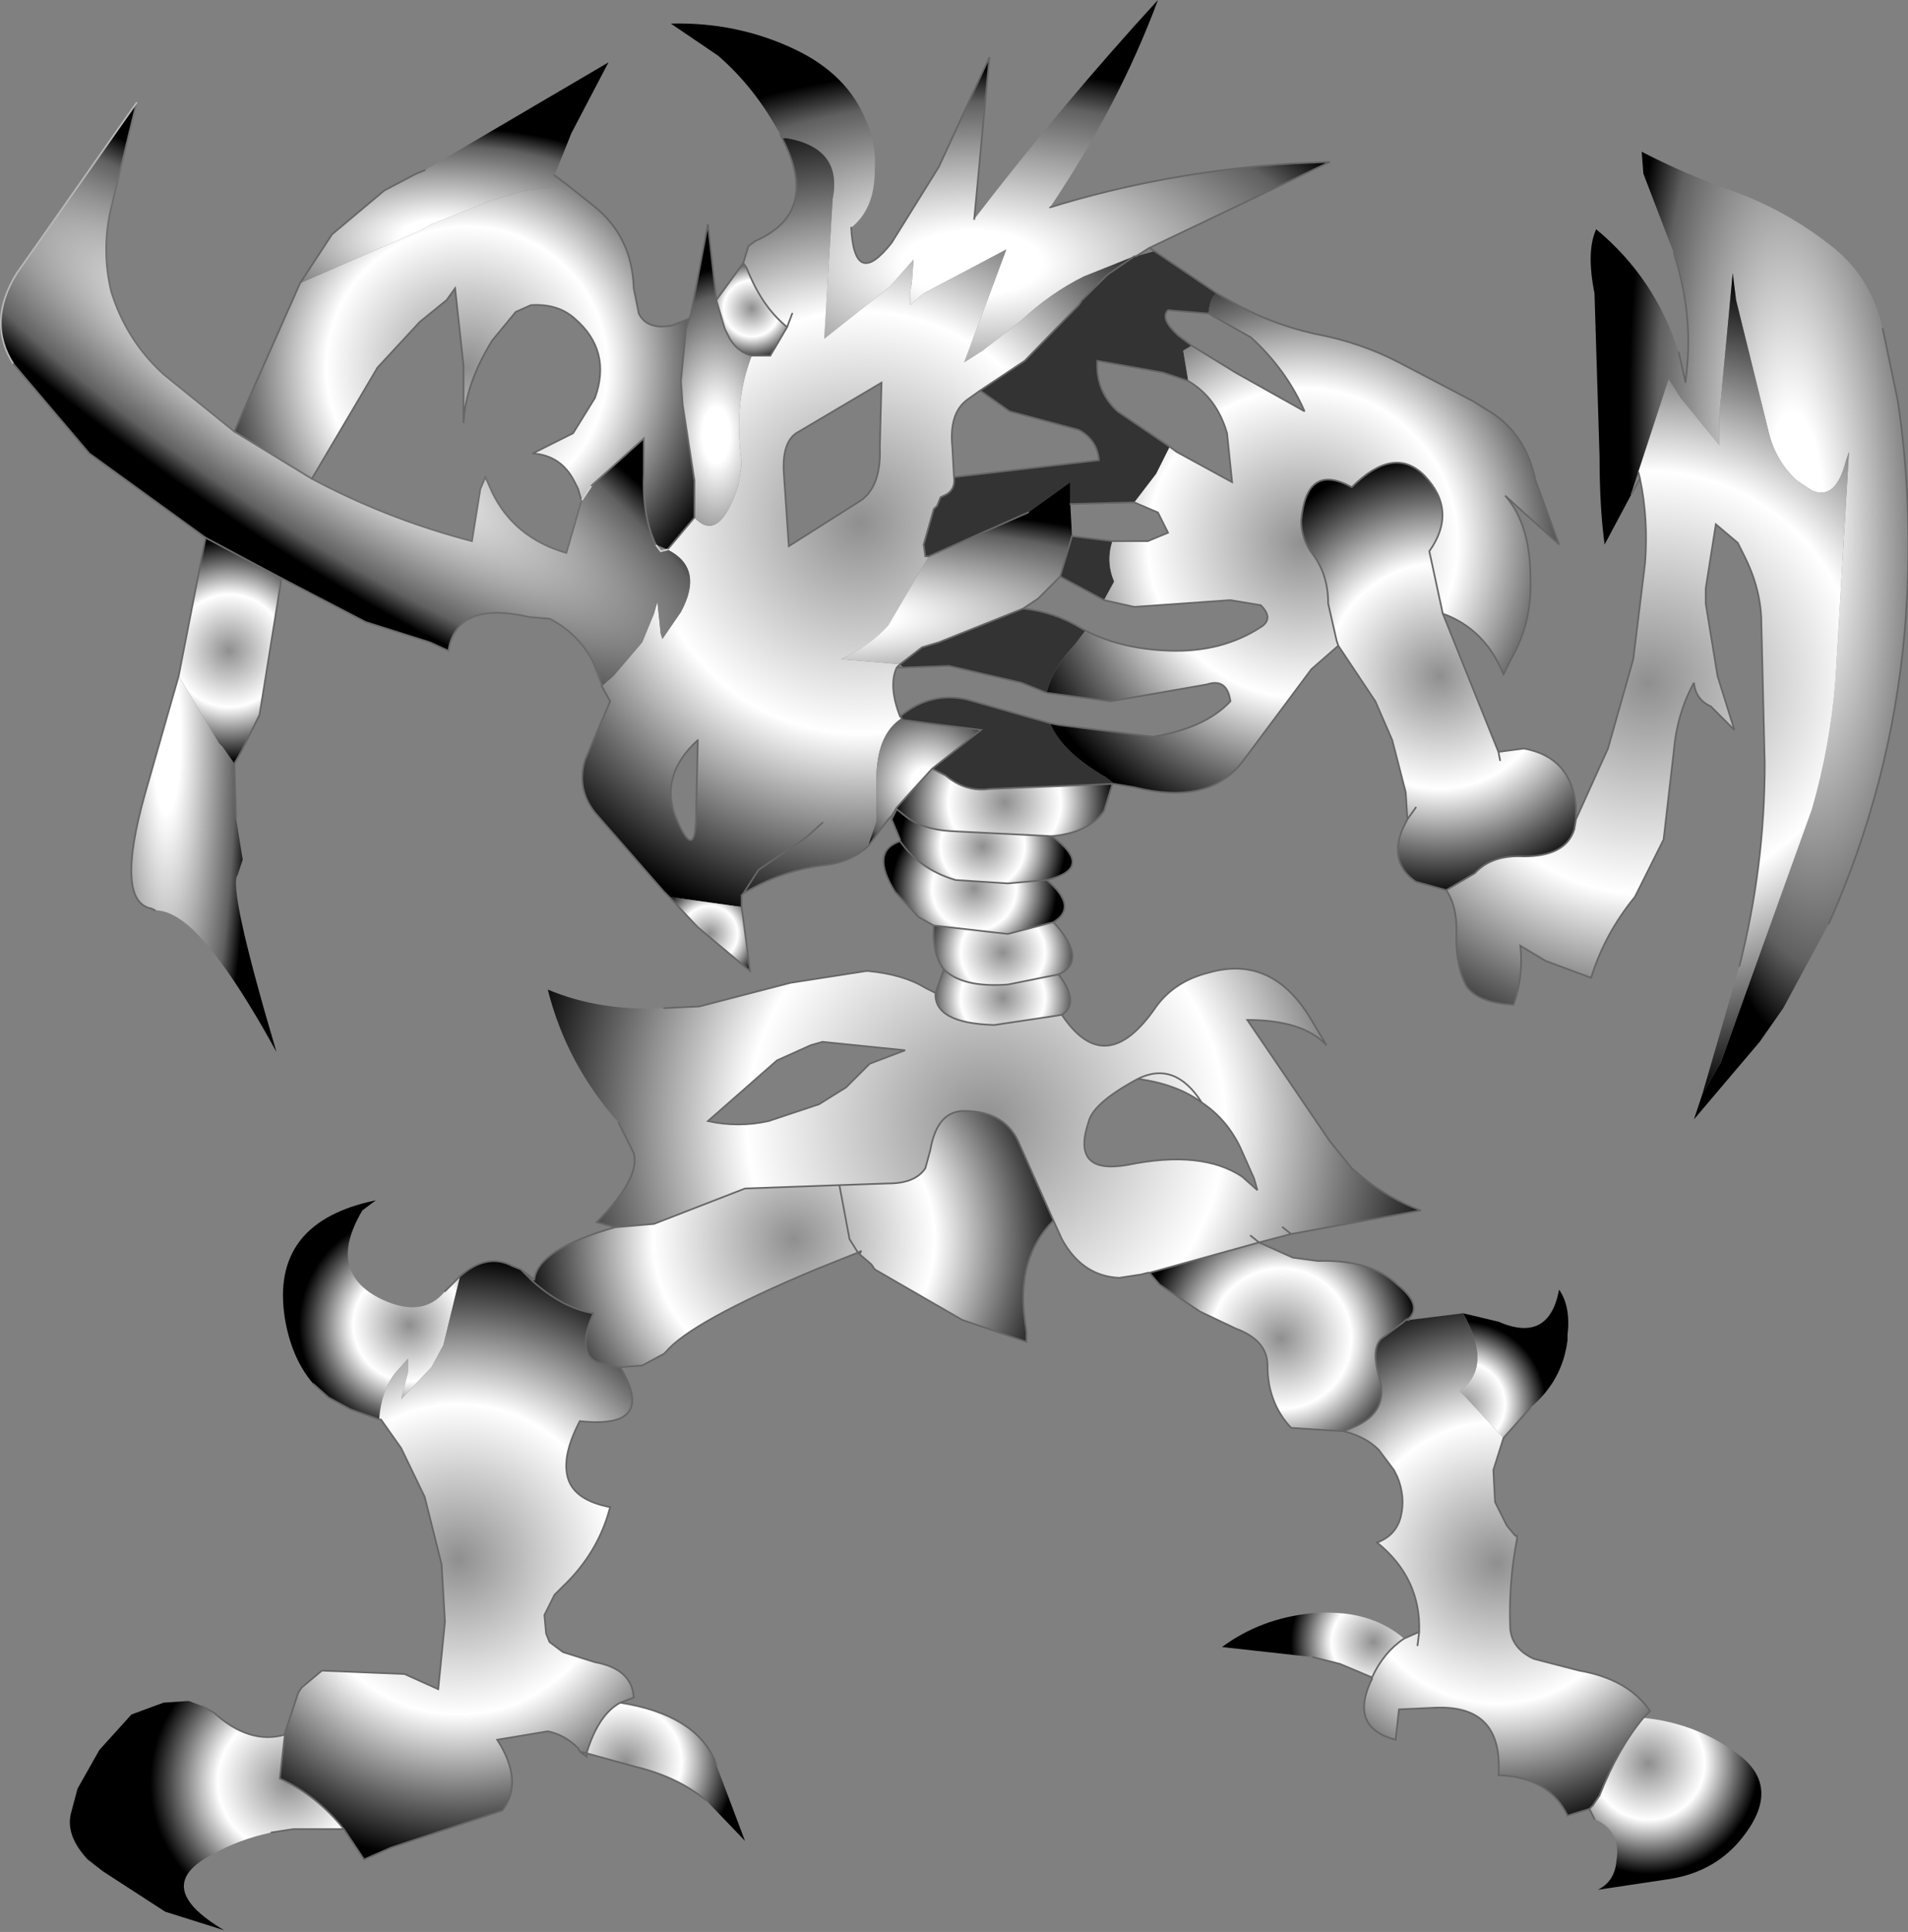 <svg xmlns="http://www.w3.org/2000/svg" viewBox="0 0 56.6 57.3" width="56.6" height="57.3"><rect x="0" y="0" width="56.6" height="57.3" fill="#808080" stroke="none"/><defs><radialGradient gradientUnits="userSpaceOnUse" r="819.2" cx="0" cy="0" spreadMethod="pad" gradientTransform="matrix(-.015 0 0 .007 28.85 7.8)" id="a"><stop offset=".169" stop-color="#fff"/><stop offset=".831" stop-color="#606060"/><stop offset="1"/></radialGradient><radialGradient gradientUnits="userSpaceOnUse" r="819.2" cx="0" cy="0" spreadMethod="pad" gradientTransform="matrix(-.015 0 0 .015 25.5 15.5)" id="b"><stop offset="0" stop-color="#8F8F8F"/><stop offset=".51" stop-color="#fff"/><stop offset="1"/></radialGradient><radialGradient gradientUnits="userSpaceOnUse" r="819.2" cx="0" cy="0" spreadMethod="pad" gradientTransform="matrix(-.003 0 0 .006 21.25 12.9)" id="c"><stop offset=".169" stop-color="#fff"/><stop offset=".831" stop-color="#606060"/><stop offset="1"/></radialGradient><radialGradient gradientUnits="userSpaceOnUse" r="819.2" cx="0" cy="0" spreadMethod="pad" gradientTransform="matrix(-.01 0 0 .01 13.85 10.9)" id="d"><stop offset="0" stop-color="#8F8F8F"/><stop offset=".51" stop-color="#fff"/><stop offset="1"/></radialGradient><radialGradient gradientUnits="userSpaceOnUse" r="819.2" cx="0" cy="0" spreadMethod="pad" gradientTransform="matrix(-.009 0 0 .004 13.1 7.05)" id="e"><stop offset=".169" stop-color="#fff"/><stop offset=".831" stop-color="#606060"/><stop offset="1"/></radialGradient><radialGradient gradientUnits="userSpaceOnUse" r="819.2" cx="0" cy="0" spreadMethod="pad" gradientTransform="matrix(-.004 0 0 .004 6.8 19.3)" id="f"><stop offset="0" stop-color="#8F8F8F"/><stop offset=".51" stop-color="#fff"/><stop offset="1"/></radialGradient><radialGradient gradientUnits="userSpaceOnUse" r="819.2" cx="0" cy="0" spreadMethod="pad" gradientTransform="matrix(-.002 0 0 .002 22.3 9.15)" id="g"><stop offset="0" stop-color="#8F8F8F"/><stop offset=".51" stop-color="#fff"/><stop offset="1"/></radialGradient><radialGradient gradientUnits="userSpaceOnUse" r="819.2" cx="0" cy="0" spreadMethod="pad" gradientTransform="matrix(-.016 0 0 .004 24.35 18.3)" id="h"><stop offset=".169" stop-color="#fff"/><stop offset=".831" stop-color="#606060"/><stop offset="1"/></radialGradient><radialGradient gradientUnits="userSpaceOnUse" r="819.2" cx="0" cy="0" spreadMethod="pad" gradientTransform="matrix(0 0 0 0 26.7 19.75)" id="i"><stop offset="0" stop-color="#8F8F8F"/><stop offset=".51" stop-color="#fff"/><stop offset="1"/></radialGradient><radialGradient gradientUnits="userSpaceOnUse" r="819.2" cx="0" cy="0" spreadMethod="pad" gradientTransform="matrix(0 0 0 0 19.65 16.25)" id="j"><stop offset="0" stop-color="#8F8F8F"/><stop offset=".51" stop-color="#fff"/><stop offset="1"/></radialGradient><radialGradient gradientUnits="userSpaceOnUse" r="819.2" cx="0" cy="0" spreadMethod="pad" gradientTransform="matrix(-.003 0 0 .003 27.45 23.2)" id="k"><stop offset=".169" stop-color="#fff"/><stop offset=".831" stop-color="#606060"/><stop offset="1"/></radialGradient><radialGradient gradientUnits="userSpaceOnUse" r="819.2" cx="0" cy="0" spreadMethod="pad" gradientTransform="matrix(-.004 0 0 .004 29.8 23.8)" id="l"><stop offset="0" stop-color="#8F8F8F"/><stop offset=".51" stop-color="#fff"/><stop offset="1"/></radialGradient><radialGradient gradientUnits="userSpaceOnUse" r="819.2" cx="0" cy="0" spreadMethod="pad" gradientTransform="matrix(-.003 0 0 .003 29.15 25.1)" id="m"><stop offset="0" stop-color="#8F8F8F"/><stop offset=".51" stop-color="#fff"/><stop offset="1"/></radialGradient><radialGradient gradientUnits="userSpaceOnUse" r="819.2" cx="0" cy="0" spreadMethod="pad" gradientTransform="matrix(-.003 0 0 .003 28.9 26.35)" id="n"><stop offset="0" stop-color="#8F8F8F"/><stop offset=".51" stop-color="#fff"/><stop offset="1"/></radialGradient><radialGradient gradientUnits="userSpaceOnUse" r="819.2" cx="0" cy="0" spreadMethod="pad" gradientTransform="matrix(-.017 0 0 .017 29.25 33.3)" id="o"><stop offset="0" stop-color="#8F8F8F"/><stop offset=".51" stop-color="#fff"/><stop offset="1"/></radialGradient><radialGradient gradientUnits="userSpaceOnUse" r="819.2" cx="0" cy="0" spreadMethod="pad" gradientTransform="matrix(-.003 0 0 .003 29.75 28.25)" id="p"><stop offset="0" stop-color="#8F8F8F"/><stop offset=".51" stop-color="#fff"/><stop offset="1"/></radialGradient><radialGradient gradientUnits="userSpaceOnUse" r="819.2" cx="0" cy="0" spreadMethod="pad" gradientTransform="matrix(-.003 0 0 .003 29.75 29.6)" id="q"><stop offset="0" stop-color="#8F8F8F"/><stop offset=".51" stop-color="#fff"/><stop offset="1"/></radialGradient><radialGradient gradientUnits="userSpaceOnUse" r="819.2" cx="0" cy="0" spreadMethod="pad" gradientTransform="matrix(-.002 0 0 .002 21.05 27.7)" id="r"><stop offset="0" stop-color="#8F8F8F"/><stop offset=".51" stop-color="#fff"/><stop offset="1"/></radialGradient><radialGradient gradientUnits="userSpaceOnUse" r="819.2" cx="0" cy="0" spreadMethod="pad" gradientTransform="matrix(-.003 0 0 .016 4.95 21.9)" id="s"><stop offset=".169" stop-color="#fff"/><stop offset=".831" stop-color="#606060"/><stop offset="1"/></radialGradient><radialGradient gradientUnits="userSpaceOnUse" r="819.2" cx="0" cy="0" spreadMethod="pad" gradientTransform="matrix(-.005 0 0 .005 8.55 52.85)" id="t"><stop offset="0" stop-color="#8F8F8F"/><stop offset=".51" stop-color="#fff"/><stop offset="1"/></radialGradient><radialGradient gradientUnits="userSpaceOnUse" r="819.2" cx="0" cy="0" spreadMethod="pad" gradientTransform="matrix(-.004 0 0 .004 12.15 39.3)" id="u"><stop offset="0" stop-color="#8F8F8F"/><stop offset=".51" stop-color="#fff"/><stop offset="1"/></radialGradient><radialGradient gradientUnits="userSpaceOnUse" r="819.2" cx="0" cy="0" spreadMethod="pad" gradientTransform="matrix(-.01 0 0 .01 23.55 36.75)" id="v"><stop offset="0" stop-color="#8F8F8F"/><stop offset=".51" stop-color="#fff"/><stop offset="1"/></radialGradient><radialGradient gradientUnits="userSpaceOnUse" r="819.2" cx="0" cy="0" spreadMethod="pad" gradientTransform="matrix(-.011 0 0 .011 13.6 46.25)" id="w"><stop offset="0" stop-color="#8F8F8F"/><stop offset=".51" stop-color="#fff"/><stop offset="1"/></radialGradient><radialGradient gradientUnits="userSpaceOnUse" r="819.2" cx="0" cy="0" spreadMethod="pad" gradientTransform="matrix(-.004 0 0 .004 18.55 52.25)" id="x"><stop offset="0" stop-color="#8F8F8F"/><stop offset=".51" stop-color="#fff"/><stop offset="1"/></radialGradient><radialGradient gradientUnits="userSpaceOnUse" r="819.2" cx="0" cy="0" spreadMethod="pad" gradientTransform="matrix(-.006 0 .001 .02 53.3 15)" id="y"><stop offset=".169" stop-color="#fff"/><stop offset=".831" stop-color="#606060"/><stop offset="1"/></radialGradient><radialGradient gradientUnits="userSpaceOnUse" r="819.2" cx="0" cy="0" spreadMethod="pad" gradientTransform="matrix(0 0 0 0 34 7.45)" id="z"><stop offset="0" stop-color="#8F8F8F"/><stop offset=".51" stop-color="#fff"/><stop offset="1"/></radialGradient><radialGradient gradientUnits="userSpaceOnUse" r="819.2" cx="0" cy="0" spreadMethod="pad" gradientTransform="matrix(-.015 0 0 .015 48.9 20.25)" id="A"><stop offset="0" stop-color="#8F8F8F"/><stop offset=".51" stop-color="#fff"/><stop offset="1"/></radialGradient><radialGradient gradientUnits="userSpaceOnUse" r="819.2" cx="0" cy="0" spreadMethod="pad" gradientTransform="matrix(-.011 0 0 .011 38.65 16.1)" id="B"><stop offset="0" stop-color="#8F8F8F"/><stop offset=".51" stop-color="#fff"/><stop offset="1"/></radialGradient><radialGradient gradientUnits="userSpaceOnUse" r="819.2" cx="0" cy="0" spreadMethod="pad" gradientTransform="matrix(0 0 0 0 48.55 14.3)" id="C"><stop offset="0" stop-color="#8F8F8F"/><stop offset=".51" stop-color="#fff"/><stop offset="1"/></radialGradient><radialGradient gradientUnits="userSpaceOnUse" r="819.2" cx="0" cy="0" spreadMethod="pad" gradientTransform="matrix(-.008 0 0 .008 42.7 20.05)" id="D"><stop offset="0" stop-color="#8F8F8F"/><stop offset=".51" stop-color="#fff"/><stop offset="1"/></radialGradient><radialGradient gradientUnits="userSpaceOnUse" r="819.2" cx="0" cy="0" spreadMethod="pad" gradientTransform="matrix(-.004 0 0 .004 29.9 22.05)" id="E"><stop offset="0" stop-color="#8F8F8F"/><stop offset=".51" stop-color="#fff"/><stop offset="1"/></radialGradient><radialGradient gradientUnits="userSpaceOnUse" r="819.2" cx="0" cy="0" spreadMethod="pad" gradientTransform="matrix(-.005 0 0 .005 38 39.7)" id="F"><stop offset="0" stop-color="#8F8F8F"/><stop offset=".51" stop-color="#fff"/><stop offset="1"/></radialGradient><radialGradient gradientUnits="userSpaceOnUse" r="819.2" cx="0" cy="0" spreadMethod="pad" gradientTransform="matrix(-.003 0 0 .003 43.4 41.65)" id="G"><stop offset="0" stop-color="#8F8F8F"/><stop offset=".51" stop-color="#fff"/><stop offset="1"/></radialGradient><radialGradient gradientUnits="userSpaceOnUse" r="819.2" cx="0" cy="0" spreadMethod="pad" gradientTransform="matrix(-.01 0 0 .01 44.4 46.35)" id="H"><stop offset="0" stop-color="#8F8F8F"/><stop offset=".51" stop-color="#fff"/><stop offset="1"/></radialGradient><radialGradient gradientUnits="userSpaceOnUse" r="819.2" cx="0" cy="0" spreadMethod="pad" gradientTransform="matrix(-.003 0 0 .003 40.75 48.7)" id="I"><stop offset="0" stop-color="#8F8F8F"/><stop offset=".51" stop-color="#fff"/><stop offset="1"/></radialGradient><radialGradient gradientUnits="userSpaceOnUse" r="819.2" cx="0" cy="0" spreadMethod="pad" gradientTransform="matrix(-.004 0 0 .004 48.9 52.3)" id="J"><stop offset="0" stop-color="#8F8F8F"/><stop offset=".51" stop-color="#fff"/><stop offset="1"/></radialGradient><radialGradient gradientUnits="userSpaceOnUse" r="819.2" cx="0" cy="0" spreadMethod="pad" gradientTransform="matrix(-.003 .004 .018 .012 9.15 12)" id="K"><stop offset=".169" stop-color="#fff"/><stop offset=".831" stop-color="#606060"/><stop offset="1"/></radialGradient></defs><path fill="#333" d="M36.1 8.7l-1.85-1.25-.55.15h-.05l-.8.55-.75.75-.1.15-1.6 1.65-1.35.9h.05l.85.6 2.05.55q.55.3.6.9l-4.3.5q.05.4-.3.55l-.1.05-.1.25-.1.1-.3 1.05.05.35h.1l2.95-1.3 1.25-.9v.65l1.9-.05.65-.85.4-.8-1.55-1.05q-.65-.6-.6-1.5l1.95.35.75.25-.15-.9.25-.15-.4-.3q-.55-.5-.3-.75l1.2.1q.05-.5.25-.6m-9.4 12.55l.05.05v.05l2.35.3-1.45 1.15.4.2q.6.5 1.3.4l3.65-.15v-.05l-.2-.15q-1.3-.75-1.65-1.6l-2.45-.7q-1.1-.25-2 .5m4.75-4.15l1.3.7.3-.55q-.25-.6-.05-1.2l-1.2-.15-.35 1.2m.75 1.6l-.1-.05q-.8-.5-1.75-.6l-2.5 1-.5.15-.65.5.1.1 1.35-.05 2.15.5.75.3q.15-.7.85-1.45l.3-.4"/><path fill="url(#a)" d="M34.1 7.35l5.35-2.55-1.15.05q-3.75.25-7.15 1.3Q33.2 3.1 34.35 0q-2.8 3.05-5.45 6.5l.45-4.8-1.5 3.25-1.4 2.25q-1.1 1.4-1.2-.45.7-.55.7-1.7.05-.8-.25-1.45-.55-1.4-2.15-2.15-1.7-.8-3.65-.75l1.4.95q1.1.95 1.85 2.35l.05.1h.15q1.65.3 1.35 1.8l-.25 4.15L26.4 8.5l.7-.8-.05.7-.05.25v.4l.4-.35 2.45-1.3-1.25 3.35.55-.35 1.15-.9q.85-.8 1.85-1.3l1.5-.6h.05l.4-.25"/><path fill="url(#b)" d="M17.85 20.35l.25.45-.75 1.75q-.25.85.3 1.55l2.05 2.35.15.15 2.15.3v-.35l.05-.05q1.15-.7 2.5-.85.7-.1 1.2-.55l.25-.75v-1.4q.05-1.2.75-1.65l-.05-.05q-.35-.9-.1-1.45l.1-.1-1.75-.15q.85-.4 1.4-1l1.2-2.05h-.1l-.05-.35.3-1.05.1-.1.1-.25.1-.05q.35-.15.3-.55l-.05-.9q-.1-1 .45-1.4l.35-.25 1.35-.9L32 9.05l.1-.15.75-.75.8-.55-1.5.6q-1 .5-1.85 1.3l-1.15.9-.55.35 1.25-3.35-2.45 1.3-.4.35v-.4l.05-.25.05-.7-.7.8-1.95 1.55.25-4.15q.3-1.5-1.35-1.8h-.15q1.15 2.2-.8 3.05l-.2.15-.15.5.1.15q.45 1.15 1.2 1.75l-.5.85h-.55q-.55 1.4-.3 3.15v.1l-.1.6-.05.15q-.55 1.55-1.25.8l-.8.95q1.1.55.4 1.85l-.55.8-.05-.15-.1-.95-.1.35-.35.85-.85 1-.35.3M23.5 9.3l-.15.4.15-.4m2.6 3.95q.05 1.25-.65 1.65l-2.05 1.3-.15-2.2q-.05-.95.45-1.2l2.45-1.45-.05 1.9m-5.4 8.7l-.05 2.15q0 1.55-.6.15-.5-1.25.65-2.3m3.7 2.45l-.5.45-1.4.95-.45.7.45-.7 1.4-.95.5-.45"/><path fill="url(#c)" d="M21.25 8.9L21 6.65l-.5 2.65-.05.15-.1.3-.15 1.55.05.7.35 2.25v1.1q.7.75 1.25-.8l.05-.15.1-.6v-.1q-.25-1.75.3-3.15-.4-.1-.65-.5l-.15-.3-.25-.85"/><path fill="url(#d)" d="M20.45 9.45l-.5.2q-.75.15-1-.35l-.15-.75Q18.75 7 17.6 6.1l-.75-.6-1.25.15-1.05.3-1.75.7-.25.15L8.9 8.4l-1.95 4.4 2.3 1.4 1.95-3.3 1.25-1.35.8-.65.25-.35.25 2.3v1.7q.05-1.15.85-2.45l.7-.85.45-.2q.8-.05 1.3.4 1.1.95.6 2.35L17 12.85l-1.2.6q.85.05 1.25.85l.1.2.1.35.3-.45L19.1 13v1.05q-.05 1.25.35 2.1l.35.15.8-.95v-1.1L20.25 12l-.05-.7.15-1.55.1-.3"/><path fill="url(#e)" d="M16.85 5.5l-.4-.3.5-1.25 1.1-2.1-5.45 3.2-.25.1-.95.5-1.55 1.3L8.9 8.4l3.65-1.6.25-.15 1.75-.7 1.05-.3 1.25-.15"/><path fill="url(#f)" d="M6.1 15.95l-.8 4.1 1.2 2 .1.1.35.5.2-.35.55-1.1.65-4.05-2.25-1.2"/><path fill="url(#g)" d="M22.05 7.8l-.8 1.1.25.85.15.3q.25.4.65.5h.55l.5-.85q-.75-.6-1.2-1.75l-.1-.15"/><path fill="url(#h)" d="M27.55 16.5l-1.2 2.05q-.55.6-1.4 1l1.75.15.65-.5.5-.15 2.5-1 .45-.3.65-.65.35-1.2-.05-.95v-.65l-1.25.9-2.95 1.3"/><path fill="url(#i)" d="M26.7 19.7l-.1.1h.2l-.1-.1"/><path fill="url(#j)" d="M19.45 16.15l.15.2.2-.05-.35-.15"/><path fill="url(#k)" d="M25.75 25.1l.6-.8.1-.1.15-.25 1.05-1.15 1.45-1.15-2.35-.3v-.05q-.7.45-.75 1.65v1.4l-.25.75"/><path fill="url(#l)" d="M26.6 23.95V24l.25.2q.5.4 1.35.45l3 .15q1.1-.1 1.55-.75l.25-.8-3.65.15q-.7.1-1.3-.4l-.4-.2-1.05 1.15"/><path fill="url(#m)" d="M26.6 24l-.15.3.25.6v.05q.6.85 1.65 1.15l1.55.1 1.15-.1q1.45-.35.15-1.3l-3-.15q-.85-.05-1.35-.45l-.25-.2"/><path fill="url(#n)" d="M26.7 24.95q-.9.3-.15 1.5l.7.75.45.25 2.2.25 1.35-.35q.75-.45-.2-1.25l-1.15.1-1.55-.1q-1.05-.3-1.65-1.15"/><path fill="url(#o)" d="M27.75 29.45l-.3-.15q-.65-.4-1.7-.5h-.05l-2.25.35-2.7.7-1.05.05q-1.9.1-3.45-.55.55 2.2 2.1 3.95l.45.9q.2.75-1.1 2.05l.55.15 1.15-.1 2.7-1.05 2.8-.1 1.45-.05q.8 0 1.1-.45l.15-.55q.2-1.15 1-1.15 1.25 0 1.65 1l1 2.25.25.55q.6 1.1 1.7 1.15l.65-.1.2-.05h.05l3.25-.9.95-.25 3.85-.7q-.95-.35-1.75-1l-.3-.25-.65-.8-2.45-3.6q1.65 0 2.35.75l-.45-.75q-1.15-1.95-3.05-1.4-1 .25-1.55 1-1.5 2.2-2.8.25l-2 .3q-1.8-.05-1.75-.95m10.3 6.95l.25.2-.25-.2m-.95.25l.25.2-.25-.2m-.25-1.75q-1.2-.8-3.4-.35-1.7.3-1.15-1.3.15-.55 1.45-1.25 1.15.15 1.9.7.75.5 1.15 1.35l.4.9.1.35-.45-.4M25.8 31.55l-.7.7-.8.5-1.5.5q-.9.2-1.8 0l2.05-1.8 1-.45.35-.1 2.45.25-1.05.4m9.85 1.15q-.8-1.25-1.9-.7 1.1-.55 1.9.7"/><path fill="url(#p)" d="M27.7 27.45q-.05.85.3 1.3.55.55 1.9.45l1.5-.3q.9-.4-.15-1.55l-1.35.35-2.2-.25"/><path fill="url(#q)" d="M28 28.75l-.25.7q-.05.9 1.75.95l2-.3q.55-.35-.1-1.2l-1.5.3q-1.35.1-1.9-.45"/><path fill="url(#r)" d="M19.85 26.6l.85.9 1.55 1.3-.25-1.9-2.15-.3"/><path fill="url(#s)" d="M5.3 20.05l-1 3.5q-.9 3.2.2 3.4l.1.05q.5 0 1.1.55 1.05 1 2.5 3.65-1.45-4.9-1.15-5.25l.15-.45-.2-1.25-.05-1.6-.35-.5-.1-.1-1.2-2"/><path fill="url(#t)" d="M8.45 51.45q-1.05.3-2.1-.65L6 50.6l-.4-.15-.75.05-.95.35-.95 1.05-.65 1.15-.2.75q-.15.65.5 1.35l.45.35 1.85 1.2 1.75.55q-2.2-1.3-.35-2.25.8-.45 1.75-.65l.65-.1h1.5q-.8-1-1.9-1.5l.15-1.3"/><path fill="url(#u)" d="M13.65 37.85l-.45.45q-.65.8-1.85.25-1.7-.8-.6-2.65l.4-.3q-3.15.65-2.7 3.5.2 1.2.85 1.95l.45.4.65.35.85.3q.05-.8.45-1.35l.4-.45v.4l-.2.8.9-.95.35-.65.5-2.05"/><path fill="url(#v)" d="M18.25 36.4q-2.3.65-2.4 1.55l-.05.05q.9.8 1.8.95-.5 1.15.1 1.45l.65.15h.05l.65-.05.65-.35.05-.05q.75-.9 4.45-2.45l1.25-.5-.25-.4-.3-1.6.3 1.6.25.4.1-.05-.05.1.35.3.1.15 2.6 1.5 1.9.65v-.3l-.05-.35q-.25-1.85.85-2.95l-1-2.25q-.4-1-1.65-1-.8 0-1 1.15l-.15.55q-.3.45-1.1.45l-1.45.05-2.8.1-2.7 1.05-1.15.1"/><path fill="url(#w)" d="M15.45 37.65l-.25-.1q-.75-.4-1.55.3l-.5 2.05-.35.65-.9.95.2-.8v-.4l-.4.45q-.4.55-.45 1.35h.05l.6.85.7 1.45.5 2 .1 1.7-.2 2-1-.45-2.45-.1-.6.5-.1.15-.4 1.2v.05l-.15 1.3q1.1.5 1.9 1.5l.6.9.8-.35 3.3-1.1q.65-.85-.15-2.1l1.5-.25q.5.1.9.5l.05.1.2.05q.35-1.15 1-1.5l.4-.15q-.05-.85-1.15-1.05l-.95-.3-.4-.3-.1-.25-.05-.55.3-.6.25-.25q1.05-1 1.4-2.35-1.05-.2-1.25-.85-.2-.65.35-1.7 2.3.25 1.2-1.6h-.05l-.65-.15q-.6-.3-.1-1.45-.9-.15-1.8-.95l-.35-.35"/><path fill="url(#x)" d="M17.4 52l1.45.4q1.25.3 2.1 1l1.15 1.2-.85-2.25-.05-.15q-.6-1.35-2.8-1.7-.65.35-1 1.5"/><path fill="url(#y)" d="M50.5 32.45l-.25.75 1.95-2.3.7-1 1.35-2.5q1.85-4.15 2.25-8.65.3-3.5-.2-6.85l-.45-2.15q-.35-1.6-1.65-2.55-1.3-1-2.85-1.55-1.4-.5-2.65-1.15l.05.65.9 2.35q.55 1.7.4 3.35l-.05.5-.2-.9q-.7-2.2-2.45-3.65-.3.65-.05 1.9l.15 4.85q0 1.5.15 2.6l.8-1.5v-.05l.2-.6.9-2.75.35.55L51 13.2v-.85l.4-4.25.1.8.95 3.85q.2.9.85 1.5l.45.3q.7.3 1-.85l.1-.3-.4 6.75q-.15 1.95-.7 3.85l-2.7 7.5-.55.95"/><path fill="url(#z)" d="M34.25 7.45l-.15-.1-.4.25.55-.15"/><path fill="url(#A)" d="M42.9 26.4q.35.5.3 1.4 0 .9.3 1.45.35.5 1.4.55.3-.85.2-1.75l.75.45 1.35.5q.4-1.3 1.3-2.4l.85-1.7.3-2.6q.1-1.15.6-2.05.05.5.5.7l.7.7-.5-1.6-.35-2.15v-.45l.3-1.9.65.55.2.4q.5 1 .5 2l.1 4.15q0 3.05-.75 6l-1.1 3.8.55-.95 2.7-7.5q.55-1.9.7-3.85l.4-6.75-.1.3q-.3 1.15-1 .85l-.45-.3q-.65-.6-.85-1.5L51.5 8.9l-.1-.8-.4 4.25v.85l-1.15-1.4-.35-.55-.9 2.75.05.2q.25 1.2.15 2.5l-.35 2.85-.75 2.65-.95 2.1-.05.3q-.25.8-1.5.8-.95-.05-1.45.5l-.85.5"/><path fill="url(#B)" d="M33.05 23.25l.6.1q2.2.55 3.2-.75l2.05-2.75.8-.7-.05-.15-.25-1.1q0-.85-.45-1.45-.35-.45-.35-1 .15-1.75 1.5-1 1.25-1.25 2.15-.35 1 1.05.15 2.25l.4 1.85q1.25.45 1.8 1.8l.25-.5q.6-1.05.55-2.35 0-1.6-.75-2.45l1.6 1.45-.7-1.9q-.3-1.45-1.45-2.1l-.4-.25-2.2-1.15q-1.15-.6-2.5-.85-1.35-.3-2.55-1l-.35-.2q-.2.1-.25.6l1.25.7q1.05.95 1.6 2.2l-2.05-1.15-1.3-.8-.25.15.15.9q.85.5 1.15 1.55l.15 1.45-1.65-.9-.2-.15-.4.8-.65.85.7.3.3.6-.6.25H33q-.2.6.05 1.2l-.3.55.9.2 2.85-.2.9.15q.4.4 0 .65-1.15.75-2.7.7-1.45-.05-2.5-.6l-.3.4q-.7.75-.85 1.45l1.9.25 2.85-.5q.6-.2.7.5-.75.8-2.3 1.05l-2.8-.35-.25-.05q.35.85 1.65 1.6l.2.15.05.05"/><path fill="url(#C)" d="M48.4 14.65l.25-.45-.05-.2-.2.6v.05"/><path fill="url(#D)" d="M39.7 19.15l1.1 1.65.5 1.15.4 1.55.05.8-.15.3q-.4 1 .4 1.55l.9.25.85-.5q.5-.55 1.45-.5 1.25 0 1.5-.8l.05-.3v-.4q-.15-1.45-1.55-1.7l-.75.1-1.65-4.1-.4-1.85q.85-1.2-.15-2.25-.9-.9-2.15.35-1.35-.75-1.5 1 0 .55.35 1 .45.6.45 1.45l.25 1.1.05.15m2.3 4.8l-.25.35.25-.35m2.5-1.4l-.05-.25.05.25"/><path fill="url(#E)" d="M33 23.25h.05L33 23.2v.05"/><path fill="url(#F)" d="M34.1 37.75l.3.35 1.2.8 1.05.5q.95.35.95 1.1 0 1.1.7 1.85l1.55.1.25-.1q1.15-.45.8-1.55-.25-.9.15-1.15l.6-.45.05-.05.1-.05q.4-.4-.35-1-.8-.75-2.35-.7l-.75-.1-1-.45-3.25.9"/><path fill="url(#G)" d="M44.6 42.65l.8-.9q.95-.8 1.1-2v-.15q.1-.85-.25-1.35-.3 1.6-1.8.95l-1.05-.25q.9 1.6-.1 2.3l1.3 1.4"/><path fill="url(#H)" d="M44.6 42.65l-1.3-1.4q1-.7.1-2.3l-1.6.2h-.1l-.05.05-.6.45q-.4.25-.15 1.15.35 1.1-.8 1.55l-.25.1q.65.15 1.05.55l.45.6.1.2q.25.6.1 1.2-.15.55-.7.75 1.3 1.05 1.25 2.65l-.45.2q-.6.4-.95 1.15v.05l-.05.1q-.6 1.35.75 1.7l.1-.9 1.05-.05q2.05-.1 1.9 2 1.5.05 2.05 1.2l.65-.2.1-.1.2-.3q.55-1.4 1.3-2.3l.2-.2q-.65-.95-2.1-1.2l-1.35-.35q-.65-.3-.7-.9-.05-1.35.2-2.65v-.1h-.05l-.25-.3-.35-.7-.05-.95.3-.95m-2.55 6.15l.05-.4-.05.4"/><path fill="url(#I)" d="M41.65 48.6q-1.05-.9-2.75-.75-1.5.15-2.65 1l2.7.3.8.2.95.4q.35-.75.95-1.15"/><path fill="url(#J)" d="M47.15 53.65l.15.3q.8.35.65 1.25-.05.6-.55.85l2-.3q1.55-.2 2.4-1.4 1.05-1.45-.35-2.4-1.2-.85-2.7-1-.75.9-1.3 2.3l-.2.3-.1.1"/><path fill="url(#K)" d="M6.95 12.8l-2.1-1.7q-1.1-1-1.55-2.45-.3-1.25 0-2.5l.75-3.1L.5 8.1q-.9 1.45-.1 2.7l2.25 2.65 3.45 2.5 2.25 1.2 2.5 1.3 1.9.6.55.25q.25-1.5 2.4-1l.6.05.1.05q.8.45 1.2 1.25l.25.65v.05l.35-.3.85-1 .35-.85.1-.35.1.95.05.15.55-.8q.7-1.3-.4-1.85l-.2.05-.15-.2q-.4-.85-.35-2.1V13l-1.55 1.4-.3.45-.45 1.55q-1.55-.45-2.2-1.8l-.2-.45-.15.35-.25 1.55q-2.5-.65-4.75-1.85l-2.3-1.4"/><path fill="none" stroke="#666" stroke-width=".05" stroke-linecap="round" stroke-miterlimit="3" d="M6.1 15.95l-.8 4.1-1 3.5q-.9 3.2.2 3.4l.1.05M7 24.25l-.05-1.6.2-.35.55-1.1.65-4.05m9.5 3.2l.25.45-.75 1.75q-.25.85.3 1.55l2.05 2.35.15.15.85.9 1.55 1.3-.25-1.9v-.35l.05-.05q1.15-.7 2.5-.85.7-.1 1.2-.55l.6-.8.1-.1.15-.25V24l-.15.3.25.6v.05q-.9.3-.15 1.5l.7.75.45.25q-.05.85.3 1.3l-.25.7-.3-.15q-.65-.4-1.7-.5h-.05l-2.25.35-2.7.7-1.05.05m-1.35 3.4l.45.9q.2.75-1.1 2.05l.55.15q-2.3.65-2.4 1.55l-.4-.3-.25-.1q-.75-.4-1.55.3l-.45.45m-3.9 2.75l.45.4.65.35.85.3h.05l.6.85.7 1.45.5 2 .1 1.7-.2 2-1-.45-2.45-.1-.6.5-.1.15-.4 1.2v.05q-1.05.3-2.1-.65L6 50.6m2.05 3.75l.65-.1h1.5l.6.9.8-.35 3.3-1.1q.65-.85-.15-2.1l1.5-.25q.5.1.9.5l.05.1.2.15V52l1.45.4q1.25.3 2.1 1m.3-1.05l-.05-.15q-.6-1.35-2.8-1.7l.4-.15q-.05-.85-1.15-1.05l-.95-.3-.4-.3-.1-.25-.05-.55.3-.6.25-.25q1.05-1 1.4-2.35-1.05-.2-1.25-.85-.2-.65.35-1.7 2.3.25 1.2-1.6l.65-.05.65-.35.05-.05q.75-.9 4.45-2.45l1.25-.5.05.05.35.3.1.15 2.6 1.5 1.9.65v-.3l-.05-.35q-.25-1.85.85-2.95l.25.55q.6 1.1 1.7 1.15l.65-.1.2-.05h.05l.3.35 1.2.8 1.05.5q.95.35.95 1.1 0 1.1.7 1.85l1.55.1q.65.15 1.05.55l.45.6.1.2q.25.6.1 1.2-.15.55-.7.75 1.3 1.05 1.25 2.65l-.45.2q-.6.4-.95 1.15v.05l-.05.1q-.6 1.35.75 1.7l.1-.9 1.05-.05q2.05-.1 1.9 2 1.5.05 2.05 1.2l.65-.2.15.3m-8.35-4.8l.8.2.95.4m8.05 1.2l.2-.2q-.65-.95-2.1-1.2l-1.35-.35q-.65-.3-.7-.9-.05-1.35.2-2.65v-.1h-.05l-.25-.3-.35-.7-.05-.95.3-.95.8-.9m-3.6-2.6h-.1l.1-.05q.4-.4-.35-1-.8-.75-2.35-.7l-.75-.1-1-.45.95-.25 3.85-.7q-.95-.35-1.75-1l-.3-.25-.65-.8-2.45-3.6q1.65 0 2.35.75l-.45-.75q-1.15-1.95-3.05-1.4-1 .25-1.55 1-1.5 2.2-2.8.25.55-.35-.1-1.2.9-.4-.15-1.55.75-.45-.2-1.25 1.45-.35.15-1.3 1.1-.1 1.55-.75l.25-.8h.05l.6.1q2.2.55 3.2-.75l2.05-2.75.8-.7 1.1 1.65.5 1.15.4 1.55.05.8-.15.3q-.4 1 .4 1.55l.9.25q.35.5.3 1.4 0 .9.3 1.45.35.5 1.4.55.3-.85.2-1.75l.75.45 1.35.5q.4-1.3 1.3-2.4l.85-1.7.3-2.6q.1-1.15.6-2.05.05.5.5.7l.7.7-.5-1.6-.35-2.15v-.45l.3-1.9.65.55.2.4q.5 1 .5 2l.1 4.15q0 3.05-.75 6m2.65-1.25q1.85-4.15 2.25-8.65.3-3.5-.2-6.85l-.45-2.15m-6.2-2.25q.55 1.7.4 3.35l-.05.5-.2-.9m-1.4 4.2l.25-.45q.25 1.2.15 2.5l-.35 2.85-.75 2.65-.95 2.1v-.4q-.15-1.45-1.55-1.7l-.75.1-1.65-4.1q1.25.45 1.8 1.8l.25-.5q.6-1.05.55-2.35 0-1.6-.75-2.45l1.6 1.45-.7-1.9q-.3-1.45-1.45-2.1l-.4-.25-2.2-1.15q-1.15-.6-2.5-.85-1.35-.3-2.55-1l-.35-.2-1.85-1.25-.15-.1 5.35-2.55-1.15.05q-3.75.25-7.15 1.3m-2.25.35l.45-4.8-1.5 3.25-1.4 2.25q-1.1 1.4-1.2-.45M23.15 4l.05.1q1.15 2.2-.8 3.05l-.2.15-.15.5-.8 1.1L21 6.65l-.5 2.65-.05.15-.5.2q-.75.15-1-.35l-.15-.75Q18.75 7 17.6 6.1l-.75-.6-.4-.3m-3.85-.15l-.25.1-.95.5-1.55 1.3L8.9 8.4l-1.95 4.4m10.3 2.05l-.1-.35-.1-.2q-.4-.8-1.25-.85l1.2-.6.65-1.05q.5-1.4-.6-2.35-.5-.45-1.3-.4l-.45.2-.7.85q-.8 1.3-.85 2.45v-1.7l-.25-2.3-.25.35-.8.65-1.25 1.35-1.95 3.3m6.2 23.45l.35.35q.9.8 1.8.95-.5 1.15.1 1.45l.65.15h.05M22.05 7.8l.1.15q.45 1.15 1.2 1.75l-.5.85h-.55q-.4-.1-.65-.5l-.15-.3-.25-.85m2.1.8l.15-.4m-3.05.15l-.1.3-.15 1.55.05.7.35 2.25v1.1l-.8.95m13.9-8.7h-.05l-.8.55-.75.75-.1.15-1.6 1.65-1.35.9-.35.25q-.55.4-.45 1.4l.05.9q.05.4-.3.55l-.1.05-.1.25-.1.1-.3 1.05.05.35h.1m-.85 3.2l-.1.1q-.25.55.1 1.45l.05.05v.05l2.35.3-1.45 1.15-1.05 1.15m8.75-13.7l-.4-.3q-.55-.5-.3-.75l1.2.1 1.25.7q1.05.95 1.6 2.2l-2.05-1.15-1.3-.8m-.1 1.05l-.75-.25-1.95-.35q-.05.9.6 1.5l1.55 1.05m-1.05 1.65l-1.9.05m-1.25.25l-2.95 1.3m6.55-9.15l-.4.25m-4.65 4h.05l.85.6 2.05.55q.55.3.6.9l-4.3.5m2.05 3.9l.45-.3.65-.65 1.3.7.9.2 2.85-.2.9.15q.4.4 0 .65-1.15.75-2.7.7-1.45-.05-2.5-.6l-.1-.05q-.8-.5-1.75-.6l-2.5 1-.5.15-.65.5m.1.1h-.2m8.65-8.5q.85.5 1.15 1.55l.15 1.45-1.65-.9-.2-.15m-1.05 1.65l.7.3.3.6-.6.25H33l-1.2-.15-.35 1.2m-.4 3.45l-.75-.3-2.15-.5-1.35.05m4.25.75l1.9.25 2.85-.5q.6-.2.7.5-.75.8-2.3 1.05l-2.8-.35-.25-.05-2.45-.7q-1.1-.25-2 .5M26.6 24l.25.2q.5.4 1.35.45l3 .15m-3.55-2l.4.2q.6.5 1.3.4l3.65-.15m-6.9-10l.05-1.9-2.45 1.45q-.5.25-.45 1.2l.15 2.2 2.05-1.3q.7-.4.65-1.65m-5.4 8.7q-1.15 1.05-.65 2.3.6 1.4.6-.15l.05-2.15M48.6 14l.05.2m-1.9 10.1l-.05.3q-.25.8-1.5.8-.95-.05-1.45.5l-.85.5m-3.2-7.25l-.05-.15-.25-1.1q0-.85-.45-1.45-.35-.45-.35-1 .15-1.75 1.5-1 1.25-1.25 2.15-.35 1 1.05.15 2.25l.4 1.85m1.65 4.1l.05.25m-2.75 1.75l.25-.35m-4.65 12.9l-.25-.2m1.2-.05l-.25-.2m-1.2-1.5q-1.2-.8-3.4-.35-1.7.3-1.15-1.3.15-.55 1.45-1.25 1.15.15 1.9.7.75.5 1.15 1.35l.4.9.1.35-.45-.4m4.85 4.25l-.05.05-.6.45q-.4.25-.15 1.15.35 1.1-.8 1.55l-.25.1m2.25 5.95l-.05.4m-20-22.3l.45-.7 1.4-.95.5-.45m1.4 7.15l1.05-.4-2.45-.25-.35.1-1 .45-2.05 1.8q.9.2 1.8 0l1.5-.5.8-.5.7-.7m-.9 3.6l.3 1.6.25.4.1-.05-.05.1m-7.25-.8l1.15-.1 2.7-1.05 2.8-.1 1.45-.05q.8 0 1.1-.45l.15-.55q.2-1.15 1-1.15 1.25 0 1.65 1l1 2.25M26.7 24.95q.6.85 1.65 1.15l1.55.1 1.15-.1m-3.35 1.35l2.2.25 1.35-.35m.15 1.55l-1.5.3q-1.35.1-1.9-.45m3.5 1.35l-2 .3q-1.8-.05-1.75-.95m6 2.55q1.1-.55 1.9.7m1.7 4.15l-3.25.9M17.4 52q.35-1.15 1-1.5m-1.2 1.45l.2.05m29.75 1.65l.1-.1.2-.3q.55-1.4 1.3-2.3m-40.3.5l-.15 1.3q1.1.5 1.9 1.5"/><path fill="none" stroke="#CFCFCF" stroke-width=".05" stroke-linecap="round" stroke-miterlimit="3" d="M17.25 14.85l.3-.45m1.9 1.75l.15.2.2-.05"/><path fill="none" stroke="#6F6F6F" stroke-width=".05" stroke-linecap="round" stroke-miterlimit="3" d="M6.95 12.8l-2.1-1.7q-1.1-1-1.55-2.45-.3-1.25 0-2.5l.75-3.1m2.9 9.75l2.3 1.4q2.25 1.2 4.75 1.85l.25-1.55.15-.35.2.45q.65 1.35 2.2 1.8l.45-1.55m.3-.45L19.1 13v1.05q-.05 1.25.35 2.1"/><path fill="none" stroke="#B8B8B8" stroke-width=".05" stroke-linecap="round" stroke-miterlimit="3" d="M4.05 3.05L.5 8.1q-.9 1.45-.1 2.7"/><path fill="none" stroke="#6B6B6B" stroke-width=".05" stroke-linecap="round" stroke-miterlimit="3" d="M.4 10.8l2.25 2.65 3.45 2.5 2.25 1.2 2.5 1.3 1.9.6.55.25q.25-1.5 2.4-1l.6.05.1.05q.8.45 1.2 1.25l.25.65v.05"/></svg>